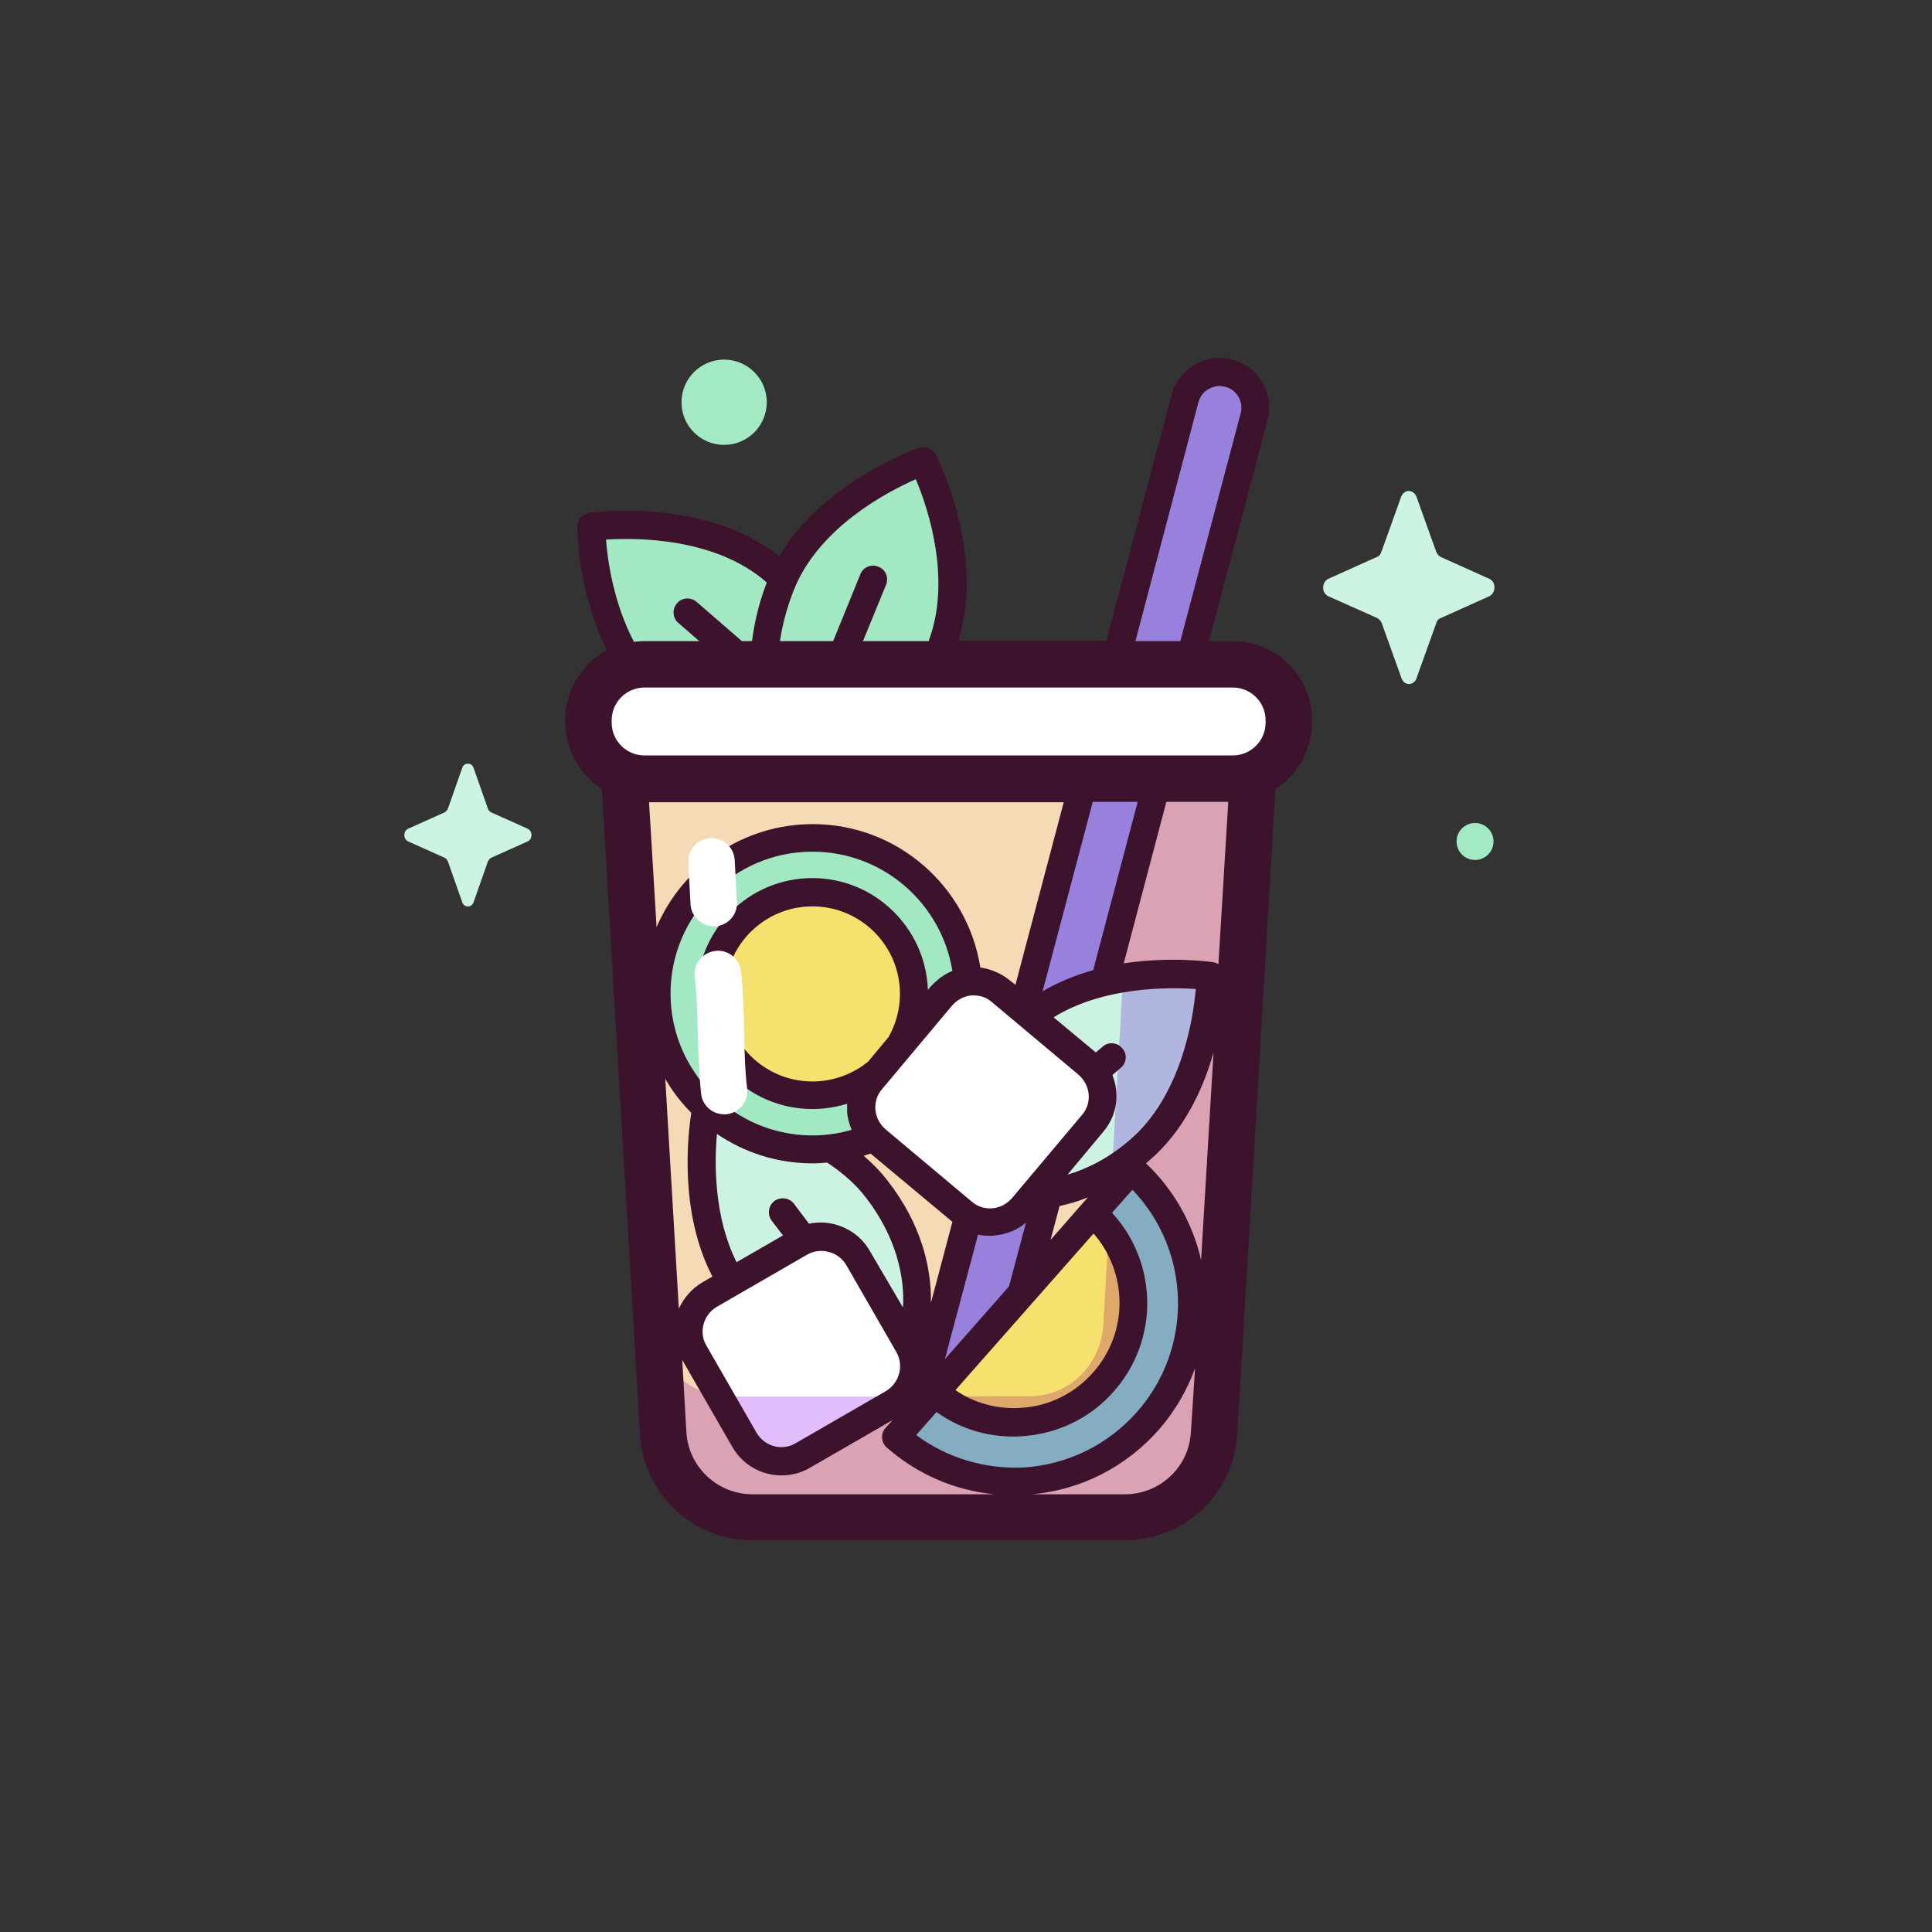 <svg version="1.1" id="Capa_1" xmlns="http://www.w3.org/2000/svg" x="0" y="0" viewBox="0 0 512 512"
     xml:space="preserve"><rect x="0" y="0" width="512" height="512" fill="#333333" stroke="none"/><style>.st2{fill:#a1e8c3}.st5{fill:#fff}.st8{fill:#f6e06e}.st11{fill:#cdf4e3}.st12{fill:#a2e9c4}</style>
    <path d="M298.1 402.1h-98.7c-12.6 0-22.9-9.8-23.7-22.3l-11.5-194.6h169.1l-11.5 194.6c-.8 12.6-11.2 22.3-23.7 22.3z"
          fill="#f4dab5"/>
    <path d="M307.3 206.7c-2.8 9.7-5.6 19.5-8.4 29.2L292.4 351c-.6 10.7-9.1 19-19.3 19h-80.3c-8.8 0-16.3-6.2-18.6-14.7l1.5 24.5c.7 12.5 11.1 22.3 23.7 22.3h98.7c12.6 0 22.9-9.8 23.7-22.3L332 206.7h-24.7z"
          fill="#dba2b3"/>
    <path class="st2"
          d="M244.7 122.2s-27.3 9.5-37.1 31.2c-.7-.7-1.5-1.4-2.3-2.1-18.6-16-48.6-11.6-48.6-11.6s.2 30.3 18.8 46.3c12.9 11.1 26.8 14.5 35.7 13.3l1.2.6c8.1 2.7 27.7-5.1 36.9-27.8 9.2-22.9-4.6-49.9-4.6-49.9z"/>
    <path d="M325.6 98.9c-5-1.3-10.2 1.7-11.5 6.7l-18.7 70.6h19.5l17.4-65.7c1.3-5.1-1.7-10.2-6.7-11.6zm-32.9 161l14.2-53.7h-19.5l-16.5 62.5c.8.6 1.6 1.2 2.4 1.9 6.2-4.2 12.7-7.6 19.4-10.7zm-21 61.1c-4.8 2.7-10.4 3.7-15.2 1.9l-12.3 46.5c-1.3 5 1.7 10.2 6.7 11.5.8.2 1.6.3 2.4.3 4.2 0 8-2.8 9.1-7l15.3-57.9c-1.7 1.8-3.8 3.4-6 4.7z"
          fill="#9781dd"/>
    <path d="M237.7 361.1c-6.4 5.6-26.5 1.5-41.5-17.9s-9.1-49.1-9.1-49.1 30.2 1.8 45.2 21.2c15.1 19.3 11.8 40.2 5.4 45.8zm18.7-48.8c-5.9-6.1-2.7-26.4 16-42.3 18.7-15.9 48.6-11.3 48.6-11.3s-.4 30.3-19.1 46.2c-18.6 15.8-39.6 13.5-45.5 7.4z"
          fill="#ccf3e2"/>
    <path class="st5"
          d="M236.6 371.8l-24 13.9c-5.3 3.1-12.2 1.3-15.3-4.1l-13.4-23.3c-3.1-5.3-1.3-12.2 4.1-15.3l24-13.9c5.3-3.1 12.2-1.3 15.3 4.1l13.4 23.3c3.1 5.4 1.3 12.2-4.1 15.3z"/>
    <path d="M212.7 385.7l23.9-13.8c.9-.5 1.7-1.1 2.4-1.8h-46.1c-.8 0-1.5-.1-2.3-.1l6.7 11.6c3.1 5.3 10 7.2 15.4 4.1z"
          fill="#e1bdfc"/>
    <path class="st2" d="M299.9 309.8c19.6 17.2 21.5 47.1 4.3 66.6-17.2 19.6-47.1 21.5-66.6 4.3l62.3-70.9z"/>
    <path d="M299.9 309.8l-5.5 6.2-2 35c-.6 10.7-9.1 19-19.3 19h-26.3l-9.4 10.7c19.6 17.2 49.4 15.3 66.6-4.3 17.3-19.5 15.4-49.3-4.1-66.6z"
          fill="#85adc2"/>
    <path class="st8" d="M289.5 321.7c13 11.5 14.3 31.4 2.8 44.4s-31.4 14.3-44.4 2.8l41.6-47.2z"/>
    <path d="M293.8 326.3l-1.4 24.7c-.6 10.7-9.1 19-19.3 19h-23.9c13 10.2 32 8.6 43-4 10.1-11.3 10.4-28 1.6-39.7z"
          fill="#dda86a"/>
    <circle transform="rotate(-85.269 215.303 263.384)" class="st2" cx="215.3" cy="263.4" r="41.3"/>
    <circle class="st8" cx="215.3" cy="263.4" r="26.9"/>
    <path class="st5"
          d="M255.2 321.3L232.1 302c-4.7-4-5.4-11-1.4-15.7l18.7-22.4c4-4.7 11-5.4 15.7-1.4l23.1 19.3c4.7 4 5.4 11 1.4 15.7l-18.7 22.4c-3.9 4.7-10.9 5.4-15.7 1.4zm71.6-114.9H170.7c-8.1 0-14.7-6.6-14.7-14.7v-.8c0-8.1 6.6-14.7 14.7-14.7h156.2c8.1 0 14.7 6.6 14.7 14.7v.8c-.1 8.1-6.6 14.7-14.8 14.7z"/>
    <path d="M297.6 259.2l-2.9 50.9c2.4-1.5 4.9-3.2 7.2-5.2 18.7-15.9 19.1-46.2 19.1-46.2s-10.8-1.6-23.4.5z"
          fill="#b1b6e1"/>
    <path class="st11"
          d="M375.4 131.7l5.2 14.5c.2.6.7 1.1 1.2 1.4l12.9 5.8c1.8.8 1.8 3.7 0 4.6l-12.9 5.8c-.6.2-1 .7-1.2 1.4l-5.2 14.5c-.7 2.1-3.3 2.1-4 0l-5.2-14.5c-.2-.6-.7-1.1-1.2-1.4l-13-5.8c-1.8-.8-1.8-3.7 0-4.6l12.9-5.8c.6-.2 1-.7 1.2-1.4l5.2-14.5c.8-2.1 3.3-2.1 4.1 0z"/>
    <circle class="st12" cx="191.9" cy="106.6" r="11.3"/>
    <circle class="st12" cx="390.9" cy="223" r="4.9"/>
    <path class="st11"
          d="M125.5 203.5l3.8 10.8c.2.5.5.8.9 1l9.6 4.3c1.4.6 1.4 2.8 0 3.4l-9.6 4.3c-.4.2-.7.6-.9 1l-3.8 10.8c-.5 1.5-2.5 1.5-3 0l-3.8-10.8c-.2-.5-.5-.8-.9-1l-9.6-4.3c-1.4-.6-1.4-2.8 0-3.4l9.6-4.3c.4-.2.7-.6.9-1l3.8-10.8c.5-1.5 2.5-1.5 3 0z"/>
    <path d="M326.7 169.9h-6.3l15.5-58.5c1.9-7-2.3-14.2-9.3-16.1-3.4-.9-6.9-.4-10 1.3-3 1.8-5.2 4.6-6.1 8l-17.3 65.2H254c7.2-23.2-5.5-48.2-6-49.3-.8-1.6-2.8-2.4-4.5-1.8-1.1.4-25.4 9-37 28.7-19.7-15.7-49.1-11.6-50.3-11.5-1.8.3-3.2 1.8-3.2 3.7 0 .9.2 17.3 7.8 32.7-6.6 3.6-11 10.5-11 18.5v.6c0 7.4 3.9 13.9 9.7 17.7l10.1 171c.9 15.8 14 28.1 29.8 28.1h98.7c15.8 0 28.9-12.4 29.8-28.1l10.1-171c5.8-3.7 9.7-10.3 9.7-17.7v-.6c0-11.5-9.4-20.9-21-20.9zm-9.1-63.3c.4-1.5 1.3-2.7 2.7-3.5.9-.5 1.9-.8 2.9-.8.5 0 1 .1 1.5.2 3.1.8 4.9 4 4.1 7l-16 60.4h-11.9l16.7-63.3zM242.7 127c3.1 7.3 9.6 26.4 3.4 42.9h-17.4l6.1-14.9c.8-1.9-.1-4.1-2-4.8-1.9-.8-4.1.1-4.8 2l-7.2 17.7h-14.1c.6-4.2 1.8-8.8 3.7-13.6 6.6-16.6 25-26.1 32.3-29.3zm-82.1 16c8-.5 28.7-.6 42.3 11.1l.3.3c-2.1 5.4-3.3 10.7-3.9 15.5h-2.7l-12-10.4c-1.5-1.3-3.9-1.2-5.2.4-1.3 1.5-1.2 3.9.4 5.2l5.5 4.8h-14.4c-1 0-1.9.1-2.9.2-5.4-10.3-7-21.6-7.4-27.1zm11.4 69.6h109.9L269.1 261l-1.5-1.2c-2.3-1.9-5.1-3-7.8-3.4-3.4-21.5-22-38-44.4-38-18.5 0-34.5 11.2-41.4 27.3l-2-33.1zm58.5 118.9c-2-3.5-5.2-5.9-9.1-7-2.3-.6-4.7-.7-7-.2l-4-5.3c-1.2-1.6-3.6-1.9-5.2-.7s-1.9 3.6-.7 5.2l3 3.9-12.3 7.1c-6-12-5.9-26.2-5.2-34 7.2 4.9 15.9 7.8 25.3 7.8 1.3 0 2.6-.1 3.9-.2 3.8 2.5 7.4 5.5 10.3 9.3 8.1 10.5 10.3 21.2 9.8 29.1l-8.8-15zm4.2 37.2l-23.9 13.8c-3.6 2.1-8.2.8-10.3-2.8l-13.3-23.1c-2.1-3.6-.8-8.2 2.8-10.3l23.9-13.8c1.2-.7 2.5-1 3.8-1 .7 0 1.3.1 2 .3 2 .5 3.6 1.8 4.6 3.5l13.3 23.1c2 3.6.7 8.2-2.9 10.3zm33.5-51.2c-1.3 1.5-3.1 2.5-5.1 2.7-2 .2-4-.4-5.5-1.7l-22.9-19.2c-1.5-1.3-2.5-3.1-2.7-5.1-.2-2 .4-4 1.7-5.5l18.6-22.2c1.3-1.5 3.1-2.5 5.1-2.7h.7c1.8 0 3.5.6 4.8 1.8l22.9 19.2c1.5 1.3 2.5 3.1 2.7 5.1.2 2-.4 4-1.7 5.5l-18.6 22.1zm12.6 2.1c2.3-.5 4.9-1.2 7.5-2.3l-9.9 11.3 2.4-9zm-50.7-38.3c-4 3.3-9.2 5.3-14.8 5.3-12.8 0-23.2-10.4-23.2-23.2s10.4-23.2 23.2-23.2 23.2 10.4 23.2 23.2c0 4.1-1.1 8-3 11.4l-5.4 6.5zm16.4-19.7l-.6.7c-.6-16.4-14.1-29.6-30.6-29.6-16.9 0-30.6 13.7-30.6 30.6 0 16.9 13.7 30.6 30.6 30.6 3.2 0 6.3-.5 9.2-1.4v2.2c.1 1.7.6 3.2 1.2 4.7-3.3 1-6.8 1.5-10.4 1.5-20.7 0-37.6-16.9-37.6-37.6 0-20.7 16.9-37.6 37.6-37.6 18.7 0 34.2 13.7 37.1 31.6-2.2.9-4.2 2.4-5.9 4.3zM235.3 313c-1.9-2.5-4.1-4.7-6.4-6.7l1.8-.6 21.7 18.1-5.7 21.5v-2c-.2-7.4-2.3-18.6-11.4-30.3zm23.9 14.2c1 .2 2.1.3 3.1.3.5 0 .9 0 1.4-.1 3-.3 5.9-1.4 8.2-3.4l-4.5 16.9-17 19.3 8.8-33zm30.6-.3c9.1 10.4 9.3 26.2-.1 36.8-4.9 5.6-11.8 9-19.2 9.4-6.2.4-12.2-1.2-17.3-4.7l36.6-41.5zm-6.9-15.6l9.5-11.4c2.6-3.1 3.8-6.9 3.4-10.9-.1-1.4-.5-2.8-1-4.1l2.2-1.9c1.6-1.3 1.8-3.7.4-5.2-1.3-1.6-3.7-1.8-5.2-.4l-1.8 1.5-11.2-9.3c13.3-8.2 30.6-8 37.7-7.5-.7 8-3.9 28.4-17.5 40-5.4 4.7-11.1 7.6-16.5 9.2zm-6.6-48.6l13.3-50.2h11.9l-11.8 44.6c-4.6 1.3-9.1 3.1-13.4 5.6zm-100 23.2c1.9 3.3 4.2 6.3 6.9 9-.9 5.8-3.3 26.3 5.6 43.4l-2.6 1.5c-2.9 1.7-5 4.2-6.3 7l-3.6-60.9zM199.4 396c-9.3 0-17-7.3-17.5-16.5l-1.1-19.1 13.3 23.1c2.8 4.8 7.8 7.5 13 7.5 2.5 0 5.1-.6 7.5-2l22-12.7-1.9 2.1c-1.4 1.5-1.2 3.9.3 5.2 8.1 7.1 18 11.4 28.6 12.4h-64.2zm43.4-15.7l5.4-6.1c6 4.3 13 6.5 20.4 6.5.8 0 1.5 0 2.3-.1 9.4-.6 18.1-4.8 24.3-11.9 12.1-13.7 11.6-34.2-.5-47.3l5.4-6.1c15.5 16.1 16.3 41.8 1.2 58.9-7.7 8.7-18.3 13.9-29.9 14.7-10.3.5-20.4-2.5-28.6-8.6zm72.8-.8c-.5 9.3-8.2 16.5-17.5 16.5h-24.5c12.9-1.2 24.7-7.2 33.4-17 4.4-5 7.6-10.6 9.7-16.4l-1.1 16.9zm2.7-45.6c-2.2-9.5-7.1-18.5-14.6-25.6.2-.2.5-.4.7-.6 9.4-8 14.5-19.2 17.2-28.8l-3.3 55zm4.6-78.4c-.4-.2-.9-.4-1.3-.5-.7-.1-11.3-1.6-23.8.3l11.3-42.8h16.4l-2.6 43zm12.5-64c0 4.8-3.9 8.7-8.7 8.7H170.8c-4.8 0-8.7-3.9-8.7-8.7v-.6c0-4.8 3.9-8.7 8.7-8.7h155.9c4.8 0 8.7 3.9 8.7 8.7v.6z"
          fill="#3c122c"/>
    <path class="st5"
          d="M191.9 295.3c-3.1 0-5.8-2.3-6.1-5.5-.6-5.6-.7-11-.9-16.2-.1-5.1-.2-9.9-.8-14.8-.4-3.4 2.1-6.4 5.5-6.8 3.4-.4 6.4 2.1 6.8 5.5.6 5.4.7 10.7.8 15.8.1 5.2.2 10.1.8 15.2.4 3.4-2.1 6.4-5.5 6.8h-.6zm-2.7-49.8c-3.3 0-6-2.6-6.2-5.8l-.6-11.1c-.2-3.4 2.4-6.3 5.8-6.5 3.4-.2 6.3 2.4 6.5 5.8l.6 11.1c.2 3.4-2.4 6.3-5.8 6.5h-.3z"/></svg>
